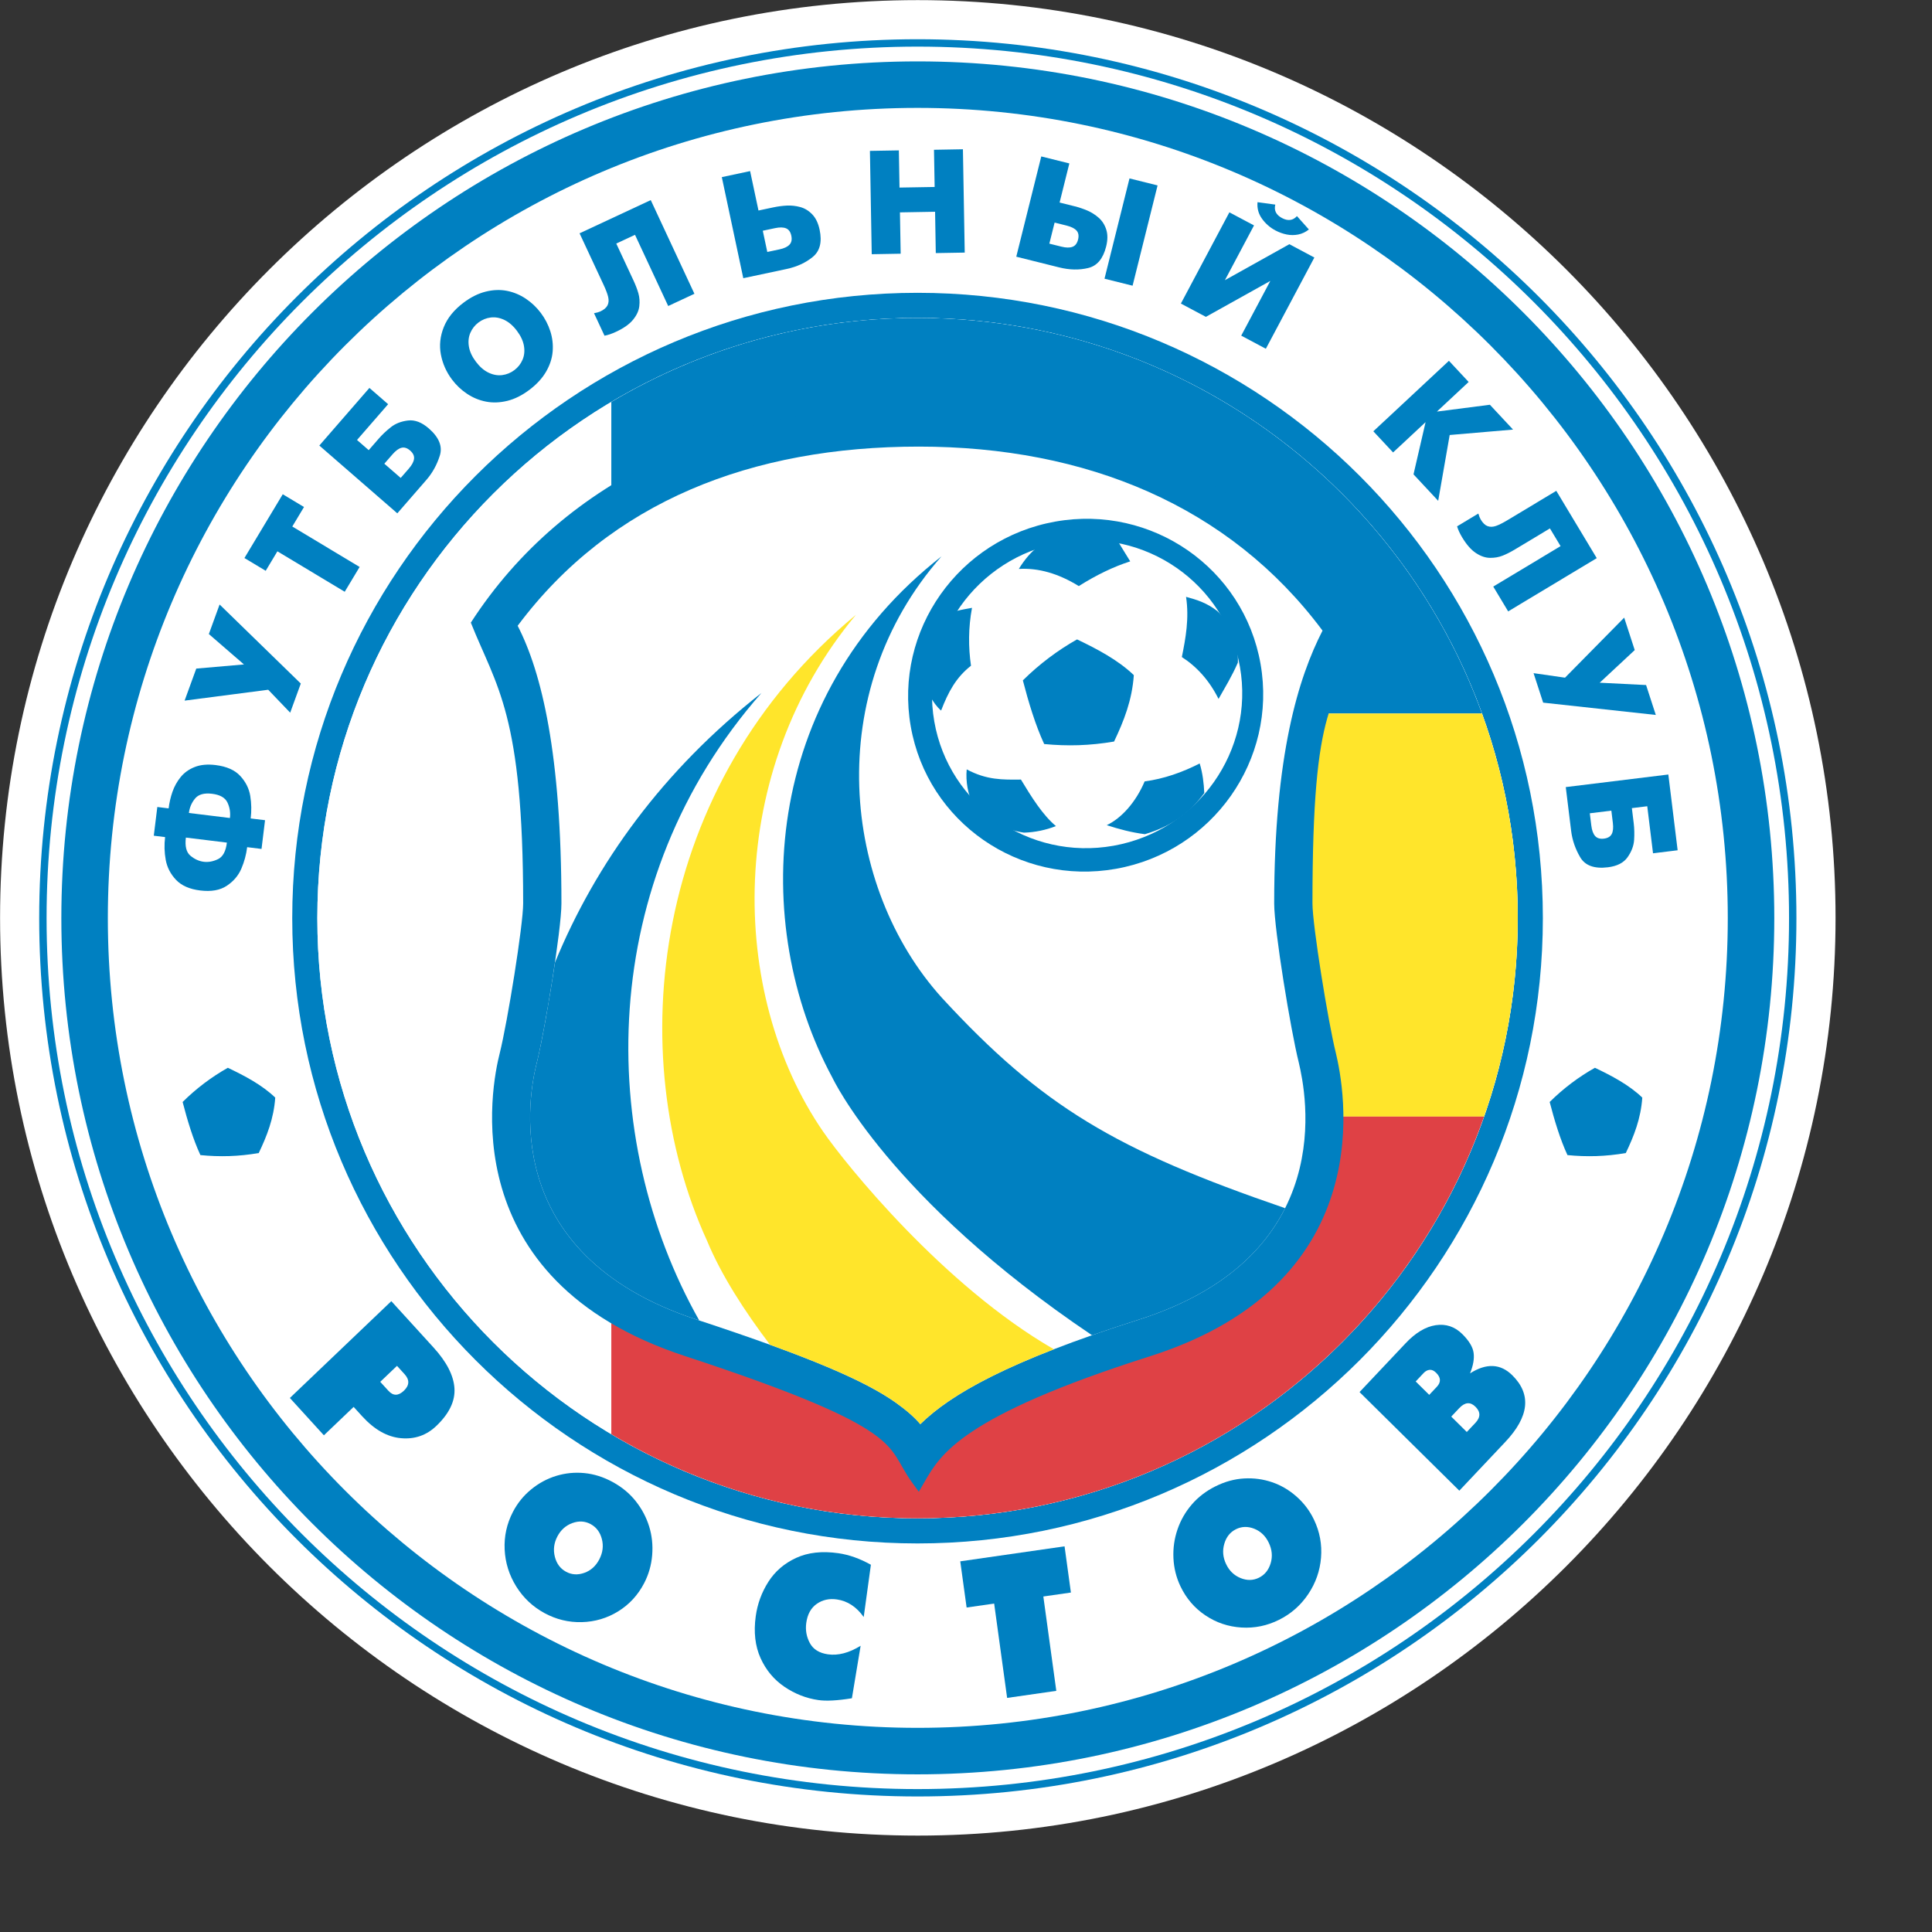 <?xml version="1.0" encoding="UTF-8" standalone="no"?>
<svg
   xmlns:dc="http://purl.org/dc/elements/1.1/"
   xmlns:cc="http://creativecommons.org/ns#"
   xmlns:rdf="http://www.w3.org/1999/02/22-rdf-syntax-ns#"
   xmlns:svg="http://www.w3.org/2000/svg"
   xmlns="http://www.w3.org/2000/svg"
   xmlns:sodipodi="http://sodipodi.sourceforge.net/DTD/sodipodi-0.dtd"
   xmlns:inkscape="http://www.inkscape.org/namespaces/inkscape"
   version="1.1"
   id="Layer_1"
   x="0px"
   y="0px"
   viewBox="0 0 1000 1000"
   xml:space="preserve"
   sodipodi:docname="Rostov.svg"
   width="1000"
   height="1000"
   inkscape:version="1.0.1 (3bc2e813f5, 2020-09-07)"><rect x="0" y="0" width="1000" height="1000" fill="#333333" stroke="none"/><defs
   id="defs93" /><sodipodi:namedview
   pagecolor="#ffffff"
   bordercolor="#666666"
   borderopacity="1"
   objecttolerance="10"
   gridtolerance="10"
   guidetolerance="10"
   inkscape:pageopacity="0"
   inkscape:pageshadow="2"
   inkscape:window-width="1920"
   inkscape:window-height="1017"
   id="namedview91"
   showgrid="false"
   inkscape:zoom="1.052394"
   inkscape:cx="297.638"
   inkscape:cy="420.94501"
   inkscape:window-x="-8"
   inkscape:window-y="-8"
   inkscape:window-maximized="1"
   inkscape:current-layer="Layer_1" />
<g
   id="g964"
   transform="matrix(4.524,0,0,4.524,-877.619,-1433.55)"><g
     id="g88">
	<path
   style="clip-rule:evenodd;fill:#ffffff;fill-rule:evenodd"
   d="m 299,316.89 c 57.832,0 105,47.168 105,105 0,57.832 -47.168,105 -105,105 -57.832,0 -105,-47.168 -105,-105 0,-57.832 47.168,-105 105,-105 z"
   id="path2" />
	<path
   style="clip-rule:evenodd;fill:#ffffff;fill-rule:evenodd"
   d="m 391.67,421.921 c 0,-51.127 -41.511,-92.701 -92.699,-92.701 -51.131,0 -92.641,41.576 -92.641,92.701 0,51.127 41.513,92.641 92.641,92.641 51.186,0 92.699,-41.512 92.699,-92.641 z"
   id="path4" />
	<path
   style="clip-rule:evenodd;fill:#0080c1;fill-rule:evenodd"
   d="m 399.523,421.921 c 0,55.467 -45.033,100.492 -100.553,100.492 -55.465,0 -100.494,-45.027 -100.494,-100.492 0,-55.457 45.02,-100.555 100.494,-100.555 55.531,0 100.553,45.094 100.553,100.555 z"
   id="path6" />
	<path
   style="clip-rule:evenodd;fill:#ffffff;fill-rule:evenodd"
   d="m 199.321,421.921 c 0,-54.99 44.642,-99.711 99.649,-99.711 55.063,0 99.71,44.717 99.71,99.711 0,55.004 -44.656,99.648 -99.71,99.648 -54.997,0 -99.649,-44.65 -99.649,-99.648 z"
   id="path8" />
	<path
   style="clip-rule:evenodd;fill:#0080c1;fill-rule:evenodd"
   d="m 298.971,519.882 c -54.066,0 -97.961,-43.896 -97.961,-97.961 0,-54.059 43.888,-98.021 97.961,-98.021 54.129,0 98.02,43.957 98.02,98.021 -10e-4,54.07 -43.899,97.961 -98.02,97.961 z m 92.699,-97.961 c 0,-51.127 -41.511,-92.701 -92.699,-92.701 -51.131,0 -92.641,41.576 -92.641,92.701 0,51.127 41.513,92.641 92.641,92.641 51.186,0 92.699,-41.512 92.699,-92.641 z"
   id="path10" />
	<path
   style="clip-rule:evenodd;fill:#0080c1;fill-rule:evenodd"
   d="m 367.641,421.921 c 0,-37.939 -30.731,-68.672 -68.67,-68.672 -37.88,0 -68.672,30.734 -68.672,68.672 0,37.877 30.793,68.67 68.672,68.67 37.936,0 68.67,-30.793 68.67,-68.67 z m 2.872,0 c 0,39.463 -32.019,71.543 -71.542,71.543 -39.465,0 -71.543,-32.08 -71.543,-71.543 0,-39.527 32.079,-71.543 71.543,-71.543 39.523,0 71.542,32.018 71.542,71.543 z"
   id="path12" />
	<path
   style="clip-rule:evenodd;fill:#ffffff;fill-rule:evenodd"
   d="m 367.641,421.921 c 0,-37.939 -30.731,-68.672 -68.67,-68.672 -37.88,0 -68.672,30.734 -68.672,68.672 0,37.877 30.793,68.67 68.672,68.67 37.936,0 68.67,-30.793 68.67,-68.67 z"
   id="path14" />
	<path
   style="clip-rule:evenodd;fill:#0080c1;fill-rule:evenodd"
   d="m 363.546,398.509 h -99.613 v -35.645 c 10.263,-6.105 22.245,-9.615 35.038,-9.615 29.714,0 55.006,18.855 64.575,45.26 z"
   id="path16" />
	<path
   style="clip-rule:evenodd;fill:#ffe52b;fill-rule:evenodd"
   d="m 363.785,444.626 h -99.853 v -46.117 h 99.613 c 2.648,7.307 4.095,15.19 4.095,23.412 0.001,7.957 -1.361,15.596 -3.855,22.705 z"
   id="path18" />
	<path
   style="clip-rule:evenodd;fill:#df4145;fill-rule:evenodd"
   d="m 263.933,480.964 v -36.338 h 99.853 c -9.378,26.746 -34.845,45.965 -64.814,45.965 -12.794,0 -24.777,-3.518 -35.039,-9.627 z"
   id="path20" />
	<path
   style="clip-rule:evenodd;fill:#ffffff;fill-rule:evenodd"
   d="m 296.659,343.302 c 0.364,0 0.669,0.061 1.034,0.061 2.066,-0.061 3.587,-0.67 3.587,-2.432 -0.062,-1.703 -2.006,-2.129 -3.831,-2.129 -0.851,0.061 -0.911,0.121 -0.851,0.73 z"
   id="path22" />
	<polygon
   style="clip-rule:evenodd;fill:#ffffff;fill-rule:evenodd"
   points="364.881,373.399 360.077,373.825 362.753,377.776 "
   id="polygon24" />
	<path
   style="clip-rule:evenodd;fill:#0080c1;fill-rule:evenodd"
   d="m 234.453,477.843 -3.404,3.25 -3.892,-4.272 11.606,-11.076 4.826,5.297 c 1.504,1.65 2.303,3.205 2.397,4.668 0.095,1.463 -0.599,2.904 -2.079,4.316 -1.123,1.07 -2.467,1.537 -4.033,1.396 -1.566,-0.137 -3.051,-0.977 -4.454,-2.516 z m 3.043,-2.869 0.935,1.025 c 0.546,0.602 1.136,0.596 1.768,-0.006 0.645,-0.617 0.671,-1.246 0.081,-1.895 l -0.868,-0.953 z"
   id="path26" />
	<path
   style="clip-rule:evenodd;fill:#0080c1;fill-rule:evenodd"
   d="m 264.081,486.433 c 1.065,0.58 1.948,1.313 2.646,2.193 0.698,0.879 1.21,1.846 1.534,2.891 0.325,1.047 0.44,2.142 0.347,3.283 -0.093,1.141 -0.4,2.213 -0.922,3.217 -0.705,1.355 -1.692,2.428 -2.96,3.213 -1.269,0.785 -2.656,1.197 -4.166,1.238 -1.51,0.039 -2.933,-0.307 -4.275,-1.035 -1.34,-0.73 -2.417,-1.742 -3.229,-3.045 -0.812,-1.305 -1.254,-2.715 -1.326,-4.229 -0.072,-1.516 0.244,-2.949 0.949,-4.309 0.521,-1 1.216,-1.859 2.084,-2.568 0.868,-0.713 1.824,-1.227 2.869,-1.549 1.046,-0.318 2.118,-0.426 3.219,-0.318 1.101,0.107 2.177,0.445 3.23,1.018 z m -2.507,4.822 c -0.648,-0.352 -1.349,-0.395 -2.1,-0.121 -0.752,0.273 -1.324,0.787 -1.715,1.537 -0.392,0.752 -0.486,1.523 -0.287,2.314 0.2,0.791 0.625,1.359 1.273,1.713 0.648,0.355 1.347,0.398 2.094,0.133 0.748,-0.264 1.321,-0.779 1.721,-1.547 0.399,-0.767 0.495,-1.543 0.292,-2.324 -0.203,-0.785 -0.629,-1.35 -1.278,-1.705 z"
   id="path28" />
	<path
   style="clip-rule:evenodd;fill:#0080c1;fill-rule:evenodd"
   d="m 289.748,499.872 c -0.873,-0.127 -1.642,0.041 -2.307,0.504 -0.666,0.463 -1.066,1.188 -1.203,2.18 -0.113,0.828 0.024,1.596 0.412,2.311 0.389,0.715 1.076,1.141 2.063,1.283 1.164,0.168 2.412,-0.158 3.745,-0.977 l -0.998,6.004 c -1.653,0.268 -2.932,0.338 -3.837,0.207 -1.391,-0.199 -2.685,-0.707 -3.885,-1.521 -1.198,-0.813 -2.107,-1.904 -2.728,-3.275 -0.619,-1.373 -0.804,-2.967 -0.554,-4.787 0.195,-1.422 0.677,-2.734 1.443,-3.941 0.768,-1.207 1.829,-2.119 3.184,-2.742 1.355,-0.625 2.963,-0.801 4.822,-0.537 1.229,0.178 2.471,0.619 3.727,1.322 l -0.821,5.98 c -0.829,-1.165 -1.85,-1.835 -3.063,-2.011 z"
   id="path30" />
	<polygon
   style="clip-rule:evenodd;fill:#0080c1;fill-rule:evenodd"
   points="316.515,499.081 313.362,499.534 314.845,510.329 309.219,511.138 307.735,500.343 304.584,500.796 303.856,495.511 315.789,493.794 "
   id="polygon32" />
	<path
   style="clip-rule:evenodd;fill:#0080c1;fill-rule:evenodd"
   d="m 333.054,486.931 c 1.086,-0.543 2.183,-0.842 3.289,-0.902 1.106,-0.061 2.17,0.082 3.189,0.43 1.018,0.346 1.95,0.892 2.798,1.642 0.849,0.75 1.515,1.633 2.001,2.654 0.658,1.381 0.926,2.828 0.802,4.34 -0.124,1.51 -0.613,2.902 -1.47,4.176 -0.855,1.271 -1.966,2.25 -3.331,2.93 -1.365,0.682 -2.8,0.977 -4.307,0.883 -1.508,-0.094 -2.881,-0.557 -4.121,-1.389 -1.241,-0.83 -2.19,-1.938 -2.85,-3.318 -0.487,-1.02 -0.755,-2.098 -0.807,-3.234 -0.052,-1.137 0.104,-2.23 0.465,-3.283 0.36,-1.053 0.906,-2.006 1.637,-2.855 0.732,-0.848 1.633,-1.539 2.705,-2.074 z m 2.34,4.91 c -0.66,0.33 -1.104,0.885 -1.33,1.67 -0.228,0.781 -0.157,1.553 0.208,2.318 0.364,0.766 0.918,1.299 1.66,1.598 0.741,0.299 1.442,0.285 2.104,-0.045 0.661,-0.328 1.104,-0.883 1.336,-1.656 0.23,-0.775 0.159,-1.553 -0.214,-2.334 -0.371,-0.779 -0.927,-1.316 -1.665,-1.609 -0.739,-0.292 -1.438,-0.272 -2.099,0.058 z"
   id="path34" />
	<path
   style="clip-rule:evenodd;fill:#0080c1;fill-rule:evenodd"
   d="m 360.955,487.427 -11.416,-11.281 5.273,-5.588 c 1.134,-1.201 2.283,-1.891 3.446,-2.066 1.163,-0.172 2.174,0.164 3.032,1.012 0.774,0.766 1.208,1.484 1.3,2.156 0.092,0.672 -0.045,1.453 -0.41,2.346 1.873,-1.191 3.486,-1.119 4.836,0.217 2.209,2.18 1.939,4.727 -0.805,7.633 z m -2.575,-11.883 c 0.499,-0.527 0.472,-1.066 -0.081,-1.609 -0.246,-0.246 -0.493,-0.355 -0.741,-0.334 -0.248,0.023 -0.479,0.147 -0.695,0.375 l -0.9,0.957 1.549,1.531 z m 4.417,4.123 c 0.601,-0.639 0.602,-1.254 0.003,-1.844 -0.587,-0.582 -1.203,-0.527 -1.85,0.156 l -0.918,0.973 1.777,1.76 z"
   id="path36" />
	<path
   style="clip-rule:evenodd;fill:#0080c1;fill-rule:evenodd"
   d="m 223.913,414.005 -1.644,-0.203 c -0.104,0.85 -0.326,1.67 -0.665,2.461 -0.339,0.791 -0.894,1.443 -1.665,1.957 -0.771,0.514 -1.785,0.693 -3.043,0.537 -1.213,-0.148 -2.135,-0.553 -2.762,-1.213 -0.629,-0.664 -1.021,-1.422 -1.18,-2.281 -0.157,-0.857 -0.182,-1.73 -0.073,-2.613 l -1.294,-0.158 0.404,-3.287 1.293,0.16 c 0.08,-0.652 0.227,-1.287 0.441,-1.902 0.214,-0.613 0.525,-1.174 0.936,-1.68 0.41,-0.506 0.947,-0.891 1.609,-1.152 0.664,-0.262 1.46,-0.336 2.387,-0.223 1.258,0.156 2.2,0.57 2.826,1.25 0.625,0.678 1.006,1.443 1.143,2.291 0.137,0.85 0.152,1.705 0.047,2.568 l 1.643,0.201 z m -3.962,-0.725 -4.693,-0.574 c -0.122,0.994 0.053,1.688 0.525,2.078 0.473,0.393 0.979,0.621 1.52,0.69 0.537,0.064 1.082,-0.035 1.637,-0.305 0.552,-0.268 0.89,-0.897 1.011,-1.889 z m -4.347,-3.39 4.693,0.576 c 0.076,-0.621 -0.017,-1.209 -0.28,-1.768 -0.265,-0.557 -0.851,-0.895 -1.759,-1.004 -0.911,-0.113 -1.563,0.07 -1.954,0.549 -0.391,0.477 -0.624,1.025 -0.7,1.647 z"
   id="path38" />
	<polygon
   style="clip-rule:evenodd;fill:#0080c1;fill-rule:evenodd"
   points="217.887,389.419 219.117,386.038 228.406,395.083 227.193,398.415 224.678,395.792 215.113,397.036 216.448,393.37 221.904,392.897 "
   id="polygon40" />
	<polygon
   style="clip-rule:evenodd;fill:#0080c1;fill-rule:evenodd"
   points="228.773,374.886 227.434,377.116 235.137,381.743 233.432,384.581 225.729,379.954 224.391,382.183 221.958,380.722 226.342,373.425 "
   id="polygon42" />
	<path
   style="clip-rule:evenodd;fill:#0080c1;fill-rule:evenodd"
   d="m 239.449,375.608 -8.922,-7.756 5.729,-6.592 2.142,1.861 -3.559,4.094 1.338,1.164 1.143,-1.314 c 0.396,-0.457 0.859,-0.893 1.388,-1.311 0.528,-0.418 1.183,-0.672 1.963,-0.767 0.781,-0.096 1.571,0.205 2.373,0.9 1.178,1.023 1.601,2.064 1.266,3.123 -0.334,1.057 -0.849,1.986 -1.546,2.785 z m 0.388,-4.05 0.931,-1.07 c 0.355,-0.408 0.554,-0.781 0.594,-1.117 0.041,-0.338 -0.11,-0.654 -0.453,-0.953 -0.333,-0.289 -0.661,-0.392 -0.984,-0.309 -0.324,0.082 -0.666,0.334 -1.029,0.752 l -0.932,1.07 z"
   id="path44" />
	<path
   style="clip-rule:evenodd;fill:#0080c1;fill-rule:evenodd"
   d="m 254.551,361.487 c -0.832,0.627 -1.674,1.045 -2.523,1.254 -0.85,0.207 -1.662,0.236 -2.438,0.084 -0.776,-0.152 -1.495,-0.449 -2.158,-0.891 -0.662,-0.439 -1.234,-0.979 -1.716,-1.619 -0.658,-0.873 -1.085,-1.832 -1.282,-2.877 -0.197,-1.045 -0.087,-2.088 0.33,-3.131 0.416,-1.045 1.171,-1.978 2.266,-2.803 0.831,-0.627 1.674,-1.047 2.524,-1.26 0.852,-0.213 1.663,-0.244 2.434,-0.092 0.771,0.152 1.487,0.451 2.15,0.891 0.663,0.443 1.237,0.984 1.723,1.629 0.489,0.648 0.854,1.354 1.096,2.109 0.241,0.756 0.329,1.527 0.265,2.316 -0.066,0.787 -0.318,1.559 -0.758,2.313 -0.44,0.755 -1.077,1.446 -1.913,2.077 z m -1.708,-2.265 c 0.421,-0.318 0.733,-0.715 0.935,-1.191 0.203,-0.475 0.256,-0.998 0.161,-1.57 -0.096,-0.572 -0.364,-1.15 -0.804,-1.734 -0.438,-0.582 -0.918,-0.998 -1.439,-1.246 -0.521,-0.248 -1.039,-0.342 -1.555,-0.279 -0.516,0.064 -0.982,0.254 -1.404,0.57 -0.422,0.318 -0.733,0.717 -0.936,1.193 -0.203,0.478 -0.256,1.002 -0.16,1.572 0.095,0.57 0.362,1.145 0.801,1.727 0.439,0.584 0.921,1 1.445,1.25 0.523,0.25 1.041,0.342 1.554,0.279 0.513,-0.064 0.981,-0.255 1.402,-0.571 z"
   id="path46" />
	<path
   style="clip-rule:evenodd;fill:#0080c1;fill-rule:evenodd"
   d="m 260.301,343.571 8.145,-3.799 4.996,10.717 -3,1.398 -3.798,-8.145 -2.144,1 1.97,4.223 c 0.245,0.525 0.433,1.018 0.563,1.475 0.129,0.457 0.163,0.945 0.103,1.467 -0.059,0.523 -0.298,1.039 -0.714,1.549 -0.416,0.51 -1.065,0.971 -1.947,1.381 -0.483,0.227 -0.924,0.375 -1.32,0.449 l -1.2,-2.574 c 0.311,-0.057 0.548,-0.123 0.71,-0.197 0.424,-0.197 0.701,-0.434 0.836,-0.707 0.133,-0.271 0.158,-0.59 0.074,-0.949 -0.084,-0.359 -0.257,-0.82 -0.518,-1.379 z"
   id="path48" />
	<path
   style="clip-rule:evenodd;fill:#0080c1;fill-rule:evenodd"
   d="m 279.033,348.706 -2.458,-11.564 3.238,-0.69 0.958,4.51 1.703,-0.361 c 0.52,-0.109 1.034,-0.178 1.546,-0.203 0.512,-0.025 1.023,0.031 1.536,0.17 0.512,0.141 0.968,0.42 1.369,0.838 0.4,0.418 0.68,1 0.839,1.748 0.3,1.406 0.04,2.443 -0.777,3.115 -0.817,0.672 -1.821,1.133 -3.013,1.387 z m 2.746,-3.002 1.389,-0.295 c 0.53,-0.111 0.912,-0.291 1.147,-0.537 0.235,-0.244 0.306,-0.588 0.211,-1.031 -0.092,-0.432 -0.292,-0.713 -0.601,-0.84 -0.308,-0.129 -0.732,-0.135 -1.273,-0.02 l -1.389,0.295 z"
   id="path50" />
	<polygon
   style="clip-rule:evenodd;fill:#0080c1;fill-rule:evenodd"
   points="300.851,334.013 304.161,333.954 304.368,345.776 301.057,345.833 300.976,341.104 296.956,341.175 297.039,345.903 293.728,345.962 293.521,334.14 296.832,334.083 296.906,338.337 300.926,338.268 "
   id="polygon52" />
	<path
   style="clip-rule:evenodd;fill:#0080c1;fill-rule:evenodd"
   d="m 310.265,346.245 2.86,-11.471 3.212,0.801 -1.115,4.473 1.689,0.422 c 0.515,0.129 1.009,0.293 1.48,0.494 0.47,0.201 0.906,0.477 1.304,0.828 0.399,0.35 0.688,0.799 0.864,1.352 0.177,0.551 0.174,1.197 -0.012,1.938 -0.35,1.397 -1.036,2.217 -2.065,2.461 -1.029,0.246 -2.134,0.221 -3.316,-0.074 z m 3.783,-1.492 1.379,0.342 c 0.525,0.133 0.947,0.139 1.266,0.022 0.319,-0.117 0.533,-0.395 0.642,-0.834 0.107,-0.43 0.051,-0.77 -0.17,-1.02 -0.222,-0.25 -0.602,-0.441 -1.137,-0.576 l -1.377,-0.344 z m 6.312,4.01 2.859,-11.473 3.213,0.801 -2.86,11.473 z"
   id="path54" />
	<path
   style="clip-rule:evenodd;fill:#0080c1;fill-rule:evenodd"
   d="m 334.648,341.169 2.818,1.498 -3.329,6.264 7.372,-4.115 2.862,1.523 -5.551,10.438 -2.818,-1.498 3.329,-6.262 -7.372,4.111 -2.861,-1.52 z m 3.22,-1.16 2.032,0.277 c -0.167,0.664 0.09,1.178 0.77,1.539 0.68,0.361 1.249,0.287 1.708,-0.223 l 1.365,1.529 c -0.376,0.299 -0.784,0.492 -1.224,0.578 -0.441,0.086 -0.883,0.084 -1.327,-0.006 -0.442,-0.092 -0.867,-0.244 -1.276,-0.461 -0.623,-0.332 -1.137,-0.781 -1.54,-1.346 -0.404,-0.563 -0.572,-1.192 -0.508,-1.887 z"
   id="path56" />
	<polygon
   style="clip-rule:evenodd;fill:#0080c1;fill-rule:evenodd"
   points="367.102,366.026 359.853,366.646 358.537,374.177 355.714,371.149 357.095,365.175 353.376,368.642 351.118,366.222 359.766,358.157 362.022,360.579 358.391,363.966 364.453,363.185 "
   id="polygon58" />
	<path
   style="clip-rule:evenodd;fill:#0080c1;fill-rule:evenodd"
   d="m 372.05,373.034 4.628,7.701 -10.134,6.092 -1.706,-2.84 7.702,-4.627 -1.218,-2.027 -3.994,2.4 c -0.498,0.299 -0.966,0.537 -1.406,0.713 -0.442,0.176 -0.924,0.262 -1.449,0.256 -0.526,-0.004 -1.064,-0.185 -1.614,-0.547 -0.55,-0.361 -1.076,-0.959 -1.578,-1.793 -0.274,-0.457 -0.469,-0.879 -0.582,-1.266 l 2.433,-1.463 c 0.089,0.303 0.179,0.531 0.272,0.684 0.24,0.402 0.504,0.654 0.788,0.758 0.286,0.105 0.604,0.096 0.952,-0.023 0.35,-0.123 0.789,-0.342 1.318,-0.66 z"
   id="path60" />
	<polygon
   style="clip-rule:evenodd;fill:#0080c1;fill-rule:evenodd"
   points="382.323,395.253 383.435,398.675 370.547,397.267 369.449,393.893 373.048,394.411 379.817,387.542 381.024,391.253 377.015,394.987 "
   id="polygon62" />
	<path
   style="clip-rule:evenodd;fill:#0080c1;fill-rule:evenodd"
   d="m 373.134,406.929 11.735,-1.44 1.064,8.668 -2.816,0.346 -0.66,-5.383 -1.761,0.215 0.212,1.728 c 0.073,0.6 0.089,1.236 0.046,1.908 -0.045,0.672 -0.292,1.328 -0.743,1.973 -0.451,0.645 -1.202,1.031 -2.257,1.16 -1.549,0.19 -2.606,-0.191 -3.167,-1.146 -0.562,-0.957 -0.907,-1.961 -1.038,-3.016 z m 2.75,2.998 0.173,1.408 c 0.066,0.539 0.211,0.936 0.436,1.191 0.223,0.254 0.56,0.353 1.009,0.299 0.439,-0.055 0.734,-0.229 0.891,-0.525 0.154,-0.295 0.197,-0.719 0.13,-1.268 l -0.173,-1.408 z"
   id="path64" />
	<path
   style="clip-rule:evenodd;fill:#0080c1;fill-rule:evenodd"
   d="m 225.482,442.454 c -0.168,2.41 -0.951,4.381 -1.887,6.344 -2.314,0.397 -4.454,0.453 -6.674,0.234 -0.84,-1.811 -1.498,-4.002 -2.035,-6.076 1.574,-1.564 3.347,-2.885 5.174,-3.912 1.892,0.898 3.911,1.957 5.422,3.41 z"
   id="path66" />
	<path
   style="clip-rule:evenodd;fill:#0080c1;fill-rule:evenodd"
   d="m 381.889,442.454 c -0.167,2.41 -0.95,4.381 -1.886,6.344 -2.313,0.397 -4.454,0.453 -6.675,0.234 -0.839,-1.811 -1.497,-4.002 -2.035,-6.076 1.575,-1.564 3.347,-2.885 5.176,-3.912 1.891,0.898 3.909,1.957 5.42,3.41 z"
   id="path68" />
	<path
   style="clip-rule:evenodd;fill:#0080c1;fill-rule:evenodd"
   d="m 296.539,483.556 c -0.535,-0.832 -1.23,-1.67 -2.625,-2.652 -2.852,-2.016 -8.56,-4.611 -21.543,-8.875 -26.71,-8.748 -22.13,-31.014 -21.208,-34.637 0.897,-3.588 2.685,-14.674 2.685,-17.152 0,-21.732 -3.039,-24.727 -5.987,-32.127 10.861,-16.797 29.893,-24.94 51.263,-24.94 29.118,0 47.253,18.199 51.272,25.408 -3.782,9.143 -6.243,8.105 -6.243,31.658 0,2.477 1.789,13.57 2.687,17.16 0.85,3.592 5.572,26.074 -21.218,34.631 -10.847,3.445 -16.858,6.271 -20.384,8.619 -1.755,1.168 -2.888,2.215 -3.691,3.152 -0.805,0.938 -1.3,1.789 -1.782,2.625 l -0.649,1.127 -0.765,-1.053 c -0.787,-1.079 -1.21,-2.013 -1.812,-2.944 z"
   id="path70" />
	<path
   style="clip-rule:evenodd;fill:#ffffff;fill-rule:evenodd"
   d="m 255.408,438.464 c 0.928,-3.711 2.818,-15.215 2.818,-18.225 0,-17.055 -2.254,-26.424 -5.008,-31.766 10.633,-14.238 26.796,-20.5 45.904,-20.5 19.157,0 35.561,6.793 46.183,21.053 -2.753,5.369 -5.532,14.232 -5.532,31.213 0,3.01 1.886,14.492 2.815,18.207 0.806,3.418 4.75,22.055 -18.294,29.41 -14.97,4.754 -21.528,8.545 -25.007,11.959 -0.696,-0.818 -1.648,-1.643 -2.846,-2.488 -3.46,-2.445 -9.773,-5.213 -22.705,-9.459 -23.084,-7.56 -19.152,-26.164 -18.328,-29.404 z"
   id="path72" />
	<path
   style="clip-rule:evenodd;fill:#0080c1;fill-rule:evenodd"
   d="m 281.109,396.161 c -18.903,21.504 -18.92,50.906 -7.115,71.791 -0.086,-0.027 -0.171,-0.055 -0.258,-0.084 -23.084,-7.561 -19.152,-26.164 -18.328,-29.404 0.552,-2.209 1.444,-7.168 2.077,-11.459 4.661,-11.334 12.347,-22 23.624,-30.844 z"
   id="path74" />
	<path
   style="clip-rule:evenodd;fill:#0080c1;fill-rule:evenodd"
   d="m 301.709,380.534 c -13.734,15.58 -11.366,37.879 0.043,50.5 11.433,12.41 19.862,17.418 39.271,24.072 -2.476,4.928 -7.383,9.768 -16.729,12.75 -1.924,0.613 -3.708,1.207 -5.364,1.787 -23.207,-15.623 -29.662,-29.389 -29.706,-29.473 -9.404,-17.402 -8.204,-43.452 12.485,-59.636 z"
   id="path76" />
	<path
   style="clip-rule:evenodd;fill:#ffe52b;fill-rule:evenodd"
   d="m 291.924,387.218 c -14.877,17.816 -14.688,43.27 -3.734,59.16 2.551,3.705 13.75,17.605 26.379,24.871 -8.328,3.232 -12.671,6.006 -15.281,8.566 -0.696,-0.818 -1.648,-1.643 -2.846,-2.488 -2.614,-1.846 -6.855,-3.879 -14.348,-6.592 -2.905,-3.83 -5.568,-7.945 -7.205,-11.891 -9.746,-21.298 -6.412,-52.251 17.035,-71.626 z"
   id="path78" />
	<path
   style="clip-rule:evenodd;fill:#0080c1;fill-rule:evenodd"
   d="m 298.191,399.978 c -1.916,-10.971 5.49,-21.457 16.543,-23.426 11.053,-1.969 21.566,5.332 23.482,16.301 1.916,10.971 -5.491,21.459 -16.544,23.426 -11.053,1.966 -21.566,-5.331 -23.481,-16.301 z"
   id="path80" />
	<path
   style="clip-rule:evenodd;fill:#ffffff;fill-rule:evenodd"
   d="m 315.353,378.966 c 9.675,-1.723 18.836,4.664 20.504,14.215 1.669,9.561 -4.788,18.736 -14.469,20.459 -9.673,1.723 -18.836,-4.664 -20.502,-14.215 -1.667,-9.557 4.788,-18.735 14.467,-20.459 z"
   id="path82" />
	<path
   style="clip-rule:evenodd;fill:#0080c1;fill-rule:evenodd"
   d="m 333.265,386.786 c -1.18,-0.92 -2.285,-1.275 -3.574,-1.623 0.371,2.475 -0.045,4.73 -0.482,6.887 1.696,1.088 3.136,2.664 4.199,4.791 0.758,-1.348 1.537,-2.605 2.21,-4.156 0.022,-0.451 -0.011,-0.924 -0.088,-1.398 l -0.031,-0.184 c -0.313,-1.674 -1.162,-3.321 -2.234,-4.317 z m -28.18,6.258 c -1.722,1.348 -2.605,3.016 -3.421,5.131 -1.005,-0.865 -1.664,-2.402 -2.256,-3.641 0.063,-2.697 0.951,-5.232 2.711,-7.189 0.814,-0.549 1.91,-0.709 3.082,-0.924 -0.424,2.267 -0.425,4.5 -0.116,6.623 z m 9.718,18.348 c -1.521,-1.277 -2.784,-3.303 -4.004,-5.324 -2.115,0.02 -3.908,0.061 -6.205,-1.164 -0.129,1.395 0.146,2.828 0.686,3.938 1.707,1.875 3.669,2.986 5.864,3.299 1.259,-0.038 2.498,-0.296 3.659,-0.749 z m 16.447,-7.167 c -1.967,1.008 -4.094,1.762 -6.296,2.053 -1.025,2.41 -2.664,4.213 -4.338,5.008 1.436,0.463 2.826,0.836 4.365,1.031 2.732,-0.81 4.937,-2.176 6.794,-4.705 -0.048,-1.115 -0.187,-2.287 -0.525,-3.387 z m -7.536,-10.105 c -0.201,2.885 -1.141,5.246 -2.26,7.598 -2.774,0.475 -5.336,0.541 -7.996,0.285 -1.006,-2.172 -1.795,-4.797 -2.439,-7.283 1.889,-1.869 4.011,-3.455 6.199,-4.688 2.266,1.082 4.684,2.344 6.496,4.088 z"
   id="path84" />
	<path
   style="clip-rule:evenodd;fill:#0080c1;fill-rule:evenodd"
   d="m 317.419,383.931 c 2.031,-1.281 3.992,-2.223 5.883,-2.828 l -1.383,-2.248 c -3.813,-0.594 -6.839,-0.152 -9.133,0.557 -0.786,0.57 -1.528,1.422 -2.23,2.557 2.24,-0.132 4.527,0.52 6.863,1.962 z"
   id="path86" />
</g></g>
</svg>
